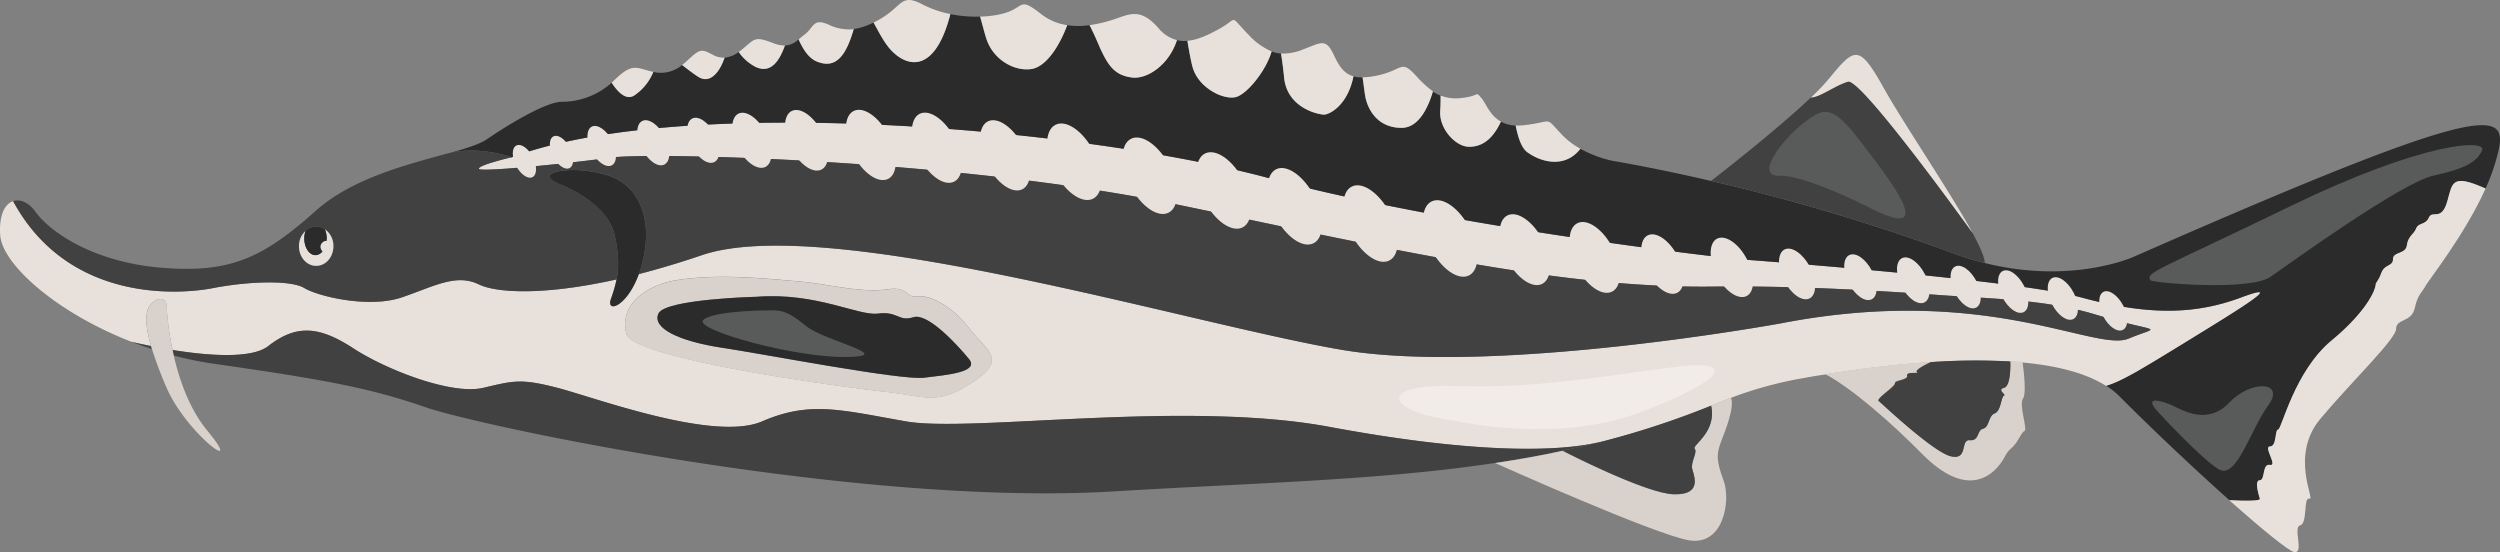 <svg xmlns="http://www.w3.org/2000/svg" viewBox="0 0 685.64 151.4"><rect x="0" y="0" width="685.64" height="151.4" fill="#808080" stroke="none"/><title>sterlet</title><g id="Layer_2" data-name="Layer 2"><g id="Ñëîé_2" data-name="Ñëîé 2"><path d="M91.43,67.54c0,3-2.1,5.37-4.72,5.37S82,70.5,82,67.54a5.61,5.61,0,0,1,1.78-4.19,4.34,4.34,0,0,1,2.94-1.18,4.17,4.17,0,0,1,2.39.74A5.5,5.5,0,0,1,91.43,67.54Z" style="fill:#3e494d"/><path d="M614.67,81.57c-12.41,4.65-25.13,5.07-43.91,0s-94.47-10.52-94.47-10.52-77-8.37-128.24-22.18-161-23.19-207.72-5.72c0,0-9.21,2.15-9,3.16s25.17-1.54,36.19-3.07,95.09.52,154.89,12.79c26,5.34,52,11.16,78.19,15.73,22.86,4,46,7.11,69.17,6.84,20.8-.25,41.58.83,62.33,2.33,14,1,28.88,1.18,42.46,5.29C592.71,91.7,593,89,583.81,92.86S545,77.69,488.38,88.69c0,0-78.72,14.37-120.54,7.23S226.66,58.38,192.49,70c-6.22,2.12-12,3.82-17.29,5.19-3.29,9-9,10.78-7.66,6.84a40.24,40.24,0,0,0,1.56-5.38C148.75,81.18,136,80.3,131.33,78c-6.28-3.07-12.12.5-21.12,3.57S87.28,81.34,83.46,79s-15.74-1.79-24.95,0C49.77,80.73,18.88,83.35,3.6,55.17c-2.23.74-3.91,3.72-3.55,9.3C.55,72.31,15.17,85.61,36,93.72l0,0c.33.07,2.38.57,5.41,1.16-1.67-5.78-1.7-9.48-.17-11.26,2.36-2.74,4.34-1.5,4.43,0A79.68,79.68,0,0,0,47.33,96c9.26,1.49,21.58,2.56,26.23-1.07,7.88-6.14,14.17-5.36,23.39.64s27,12.81,35.52,10.82,10.34-2.61,20.46,0,42.93,14.88,56.08,9.19,21.59-3.13,39.46,0,76.21-5.91,116,1.48c37.31,6.94,61.08,7.18,73.72,4.33,0,0,.06,0,.09,0l1.32-.32,1-.26a235.8,235.8,0,0,0,28.7-9.53c.83-.32,1.65-.66,2.47-1,1-.41,2-.81,3-1.19a107.16,107.16,0,0,1,19.5-5.34q2.53-.47,5.41-.92h.05l.89-.14c8.41-1.35,18.6-2.7,29-3.36a173.85,173.85,0,0,1,21.74-.17c1.15.08,2.27.15,3.39.26,9.14.85,17.24,2.81,22.93,6.46,4.11-1.17,9.51-4.46,20.46-11.17C615.3,84.1,627.08,76.94,614.67,81.57Zm-348,23.29c-9.67,6.4-12.59,3.83-24.05,2.56s-69-9-70.82-15.86c-1.45-5.58,1.69-9.51,5.78-11.93a22.58,22.58,0,0,1,7.75-2.78c11.33-1.81,23.12-.64,34.48.38,7.55.68,16.36,3.19,23.93,2.06,5.16-.77,5.16,2.56,7.65,2s8.76,1.54,14.16,8.44S276.35,98.46,266.68,104.86Z" style="fill:#e8e1db"/><path d="M41.69,95.76c-1.93-.63-3.83-1.3-5.67-2,.33.07,2.38.57,5.41,1.16C41.51,95.18,41.59,95.47,41.69,95.76Z" style="fill:#3e494d"/><path d="M438.19,121.35c-3.2.81-6.4,1.56-9.62,2.25-6.11,1.31-12.26,2.41-18.49,3.36-31.41,4.76-64.76,5.4-104.62,7.81-70.14,4.22-173.67-17.9-188.5-23s-26.08-7.41-58.24-12a97.94,97.94,0,0,1-11.06-2.24c-.12-.52-.23-1-.33-1.55,9.26,1.49,21.58,2.56,26.23-1.07,7.88-6.14,14.17-5.36,23.39.64s27,12.81,35.52,10.82,10.34-2.61,20.46,0,42.93,14.88,56.08,9.19,21.59-3.13,39.46,0,76.21-5.91,116,1.48C401.78,124,425.55,124.2,438.19,121.35Z" style="fill:#414142"/><path d="M684.34,44.65a56.38,56.38,0,0,1-2.66,7.06c-9.29-4.16-9.06-1.58-10.39,3.33-1.59,5.9-4.14,2.53-5.09,4.63s-2.86,1.27-3.5,3-2.22,2.1-2.55,4.63-3.81,1.69-3.81,3.79-2.23,1.26-3.19,3.79-1.58,2.53-1.58,3.37S649.66,85,639.48,93.4s-13.68,24.41-14.64,24.41-.31,4.63-2.23,4.63,2.23,5.47,0,5.06-1.26,4.2-2.79,4.2-.38,3.81,0,5.07c.2.69-4.31.62-8.4.41-8.93-8-20-18.3-30.16-28.5a20.63,20.63,0,0,0-3.6-2.87c4.11-1.17,9.51-4.46,20.46-11.17,17.18-10.54,29-17.7,16.55-13.07s-25.13,5.07-43.91,0-94.47-10.52-94.47-10.52-77-8.37-128.24-22.18-161-23.19-207.72-5.72c0,0-9.17-3.36-17.68-1,4.88-1.35,8.83-2.54,10.94-4,6.74-4.6,16.41-10.23,20.46-10.23a20.59,20.59,0,0,0,13.7-5.23c1.68,2.58,4.05,5.08,6.37,3.39a14.24,14.24,0,0,0,5.06-6.35,9,9,0,0,0,7.88-1.89c1.65,1.25,3.31,2.56,4.59,3.33,3.08,1.84,5.7-1.27,7.07-5.35a7.64,7.64,0,0,0,3.87-1.55h0a12.6,12.6,0,0,0,4.72,4.14c4.22,1.89,6.5-1.95,7.94-5.9A5.84,5.84,0,0,0,219,10.8c1.06,2.25,2.59,5.08,5,6.06,4.85,2,7.82-.91,10.11-8.88a17.25,17.25,0,0,0,5.44-1.81c1.36,2.43,2.94,5.61,4.84,7.62,4.62,4.86,12.1,6.21,16.23-9.93a35,35,0,0,0,8.16.69c.69,2.43,1.28,4.76,1.75,6.17,1.85,5.55,7.42,8.82,12.14,8.24,4.17-.51,7.81-6.24,10-12.06a20.24,20.24,0,0,0,6.12,0h0c1.1,2.12,2.14,4.57,2.92,6.31,2.2,4.8,4,7.48,8.75,8.05,4.28.52,10.2-3.65,12.29-10.26a8.54,8.54,0,0,0,2.89.2c.4,2.3.85,5,1.36,7,1.52,5.95,8.61,9.34,12,8.41,2.87-.79,8.05-6.86,9.74-12.5a9,9,0,0,0,2.57.58c.33,2,.62,4.25.85,6.58.83,8.44,9.43,10.17,10.94,10.17s6.46-2.42,8.08-10.51a8.53,8.53,0,0,0,2.48.29c.3,2.07.54,4.13.74,5.23.68,3.64,3.38,8.62,9.95,8.62,4.6,0,7.23-5.35,8.6-10a9.62,9.62,0,0,0,2.13,1.15c0,1.54,0,3.06-.11,4.25-.33,4.8,4.21,9.79,7.92,9.79,3.17,0,6.22-1.55,8.73-6.9a9,9,0,0,0,4.05,1.07c.59,3,1.49,6.11,3.25,7.36,4,2.84,10.36,4.36,14.5-1a31.63,31.63,0,0,0,8.7,3.29c8.6,1.49,17.76,3.36,27.12,5.54a550.09,550.09,0,0,1,66.19,19.74,78.83,78.83,0,0,0,8.85,2.76c23.86,6,40.78-1.64,40.78-1.64C688.57,25,688.57,30.05,684.34,44.65Z" style="fill:#2b2b2b"/><path d="M179.18,19.71a14.24,14.24,0,0,1-5.06,6.35c-2.32,1.69-4.69-.81-6.37-3.39l.69-.64c4.72-4.61,5.84-3.58,9.66-2.57C178.46,19.56,178.83,19.65,179.18,19.71Z" style="fill:#e8e1db"/><path d="M198.72,15.8c-1.37,4.08-4,7.19-7.07,5.35-1.28-.77-2.94-2.08-4.59-3.33a17,17,0,0,0,1.38-1.16c3.61-3.33,3.82-3.33,7.19-1.57A5.64,5.64,0,0,0,198.72,15.8Z" style="fill:#e8e1db"/><path d="M215.27,12.49c-1.44,4-3.72,7.79-7.94,5.9a12.6,12.6,0,0,1-4.72-4.14c.59-.43,1.2-.92,1.79-1.43,2.7-2.3,2.93-2.8,7.65-1A8.76,8.76,0,0,0,215.27,12.49Z" style="fill:#e8e1db"/><path d="M234.14,8c-2.29,8-5.26,10.84-10.11,8.88-2.44-1-4-3.81-5-6.06.48-.42,1-.86,1.59-1.31,2.7-2,2.25-4.6,6.53-2.8A12.85,12.85,0,0,0,234.14,8Z" style="fill:#e8e1db"/><path d="M260.65,3.86C256.52,20,249,18.65,244.42,13.79c-1.9-2-3.48-5.19-4.84-7.62.47-.22,1-.48,1.47-.76C247.56,1.82,246.89-2,253,1.21A28.72,28.72,0,0,0,260.65,3.86Z" style="fill:#e8e1db"/><path d="M292.7,6.9c-2.19,5.82-5.83,11.55-10,12.06-4.72.58-10.29-2.69-12.14-8.24-.47-1.41-1.06-3.74-1.75-6.17a27.66,27.66,0,0,0,5.73-.69c6.75-1.56,4.51-5.1,11,0A15.09,15.09,0,0,0,292.7,6.9Z" style="fill:#e8e1db"/><path d="M322.79,11c-2.09,6.61-8,10.78-12.29,10.26-4.75-.57-6.55-3.25-8.75-8C301,11.47,299.93,9,298.83,6.9a39.12,39.12,0,0,0,6.06-1.39c4.72-1.46,7.65-3.69,12.82,2.2A9.8,9.8,0,0,0,322.79,11Z" style="fill:#e8e1db"/><path d="M348.76,14.1c-1.69,5.64-6.87,11.71-9.74,12.5-3.37.93-10.46-2.46-12-8.41-.51-2-1-4.69-1.36-7,2.87-.23,5.8-1.67,8.67-3.24,5.61-3.07,2.47-4.08,8.31,1.8A18,18,0,0,0,348.76,14.1Z" style="fill:#e8e1db"/><path d="M371.2,20.92c-1.62,8.09-6.68,10.51-8.08,10.51S353,29.7,352.18,21.26c-.23-2.33-.52-4.62-.85-6.58a14.06,14.06,0,0,0,5.95-1.09c4.94-1.8,6.29-3.33,8.54,1.5C367.24,18.13,368.56,20.2,371.2,20.92Z" style="fill:#e8e1db"/><path d="M393,25.06c-1.37,4.65-4,10-8.6,10-6.57,0-9.27-5-9.95-8.62-.2-1.1-.44-3.16-.74-5.23a21.12,21.12,0,0,0,3.83-.46c7.42-1.53,6.52-4.6,10.79,0A29.47,29.47,0,0,0,393,25.06Z" style="fill:#e8e1db"/><path d="M411.64,33.35c-2.51,5.35-5.56,6.9-8.73,6.9-3.71,0-8.25-5-7.92-9.79.09-1.19.13-2.71.11-4.25a11.38,11.38,0,0,0,5.56.68c5.4-.52,3.83-2.06,5.62,0C407.49,28.25,408.5,31.61,411.64,33.35Z" style="fill:#e8e1db"/><path d="M433.44,40.79c-4.14,5.35-10.54,3.83-14.5,1-1.76-1.25-2.66-4.4-3.25-7.36a15.19,15.19,0,0,0,2.29-.09c8.54-1,5.39-2.59,10.56,2.77A20.61,20.61,0,0,0,433.44,40.79Z" style="fill:#e8e1db"/><path d="M681.68,51.71C676,64.36,666,76.93,665.25,78.35c-.85,1.69-2.13,2.24-3,6.18s-5.09,2.81-5.09,5.62-12.31,14.6-20.79,24.71-1.27,22.47-3,21.91-.42,6.73-2.53,7.3,1.26,7.87-1.7,7.3c-1.51-.29-8.51-6-17.78-14.19,4.09.21,8.6.28,8.4-.41-.38-1.26-1.52-5.07,0-5.07s.57-4.63,2.79-4.2-1.9-5.06,0-5.06,1.29-4.63,2.23-4.63,4.47-16,14.64-24.41,12.09-14.34,12.09-15.19.64-.84,1.58-3.37,3.19-1.69,3.19-3.79,3.5-1.27,3.81-3.79,1.92-3,2.55-4.63,2.55-.84,3.5-3,3.5,1.27,5.09-4.63C672.62,50.13,672.39,47.55,681.68,51.71Z" style="fill:#e8e1db"/><path d="M574.58,86.22c-13.58-4.11-28.51-4.29-42.46-5.29-20.75-1.5-41.53-2.58-62.33-2.33-23.17.27-46.31-2.85-69.17-6.84C374.47,67.19,348.47,61.37,322.43,56c-59.8-12.27-143.87-14.32-154.89-12.79s-36,4.1-36.19,3.07,9-3.16,9-3.16-9.17-3.36-17.68-1a.38.38,0,0,0-.1,0c-10.73,3-25.94,6.73-35.94,15.67C72,70.85,63,75,44.12,73.41s-30.58-10-34.4-15.34c-1.78-2.51-4.17-3.57-6.12-2.9C18.88,83.35,49.77,80.73,58.51,79c9.21-1.79,21.12-2.3,24.95,0s17.75,5.62,26.75,2.55S125.05,75,131.33,78c4.71,2.28,17.42,3.16,37.77-1.38.61-3.06.68-6.74-.55-12.23-2-9-14.84-13.81-14.84-13.81s-3.37-1.15-2.86-2.5,7.76-2.48,15.85,0,12.48,11.32,9.6,23.4a29.71,29.71,0,0,1-1.1,3.68c5.31-1.37,11.07-3.07,17.29-5.19C226.66,58.38,326,88.75,367.84,95.92s120.54-7.23,120.54-7.23c56.62-11,86.2,8,95.43,4.17S592.71,91.7,574.58,86.22ZM86.71,72.91c-2.6,0-4.72-2.41-4.72-5.37a5.61,5.61,0,0,1,1.78-4.19,4.34,4.34,0,0,1,2.94-1.18,4.17,4.17,0,0,1,2.39.74,5.5,5.5,0,0,1,2.33,4.63C91.43,70.5,89.33,72.91,86.71,72.91Z" style="fill:#414142"/><path d="M555.21,118.23c-1,.42-1.62,3-3.53,4.64s-1.53,2.53-3.63,5-8.78,8.86-20.87-3.35c-8.67-8.78-19.18-17.92-26.6-21.94,8.41-1.35,18.6-2.7,29-3.36,0,0-4.64,2.12-3.85,2.75s-3-.2-2.69,1-3.51,1.26-3.35,2.11-5.25,4.21-4.45,4.84,15,14.12,19.84,15.17,2.43-4.63,5.13-4.43,1.91-2.73,3.65-3.16,1.43-3.57,3.19-4.2,1.75-4.63,2.54-4.85-2.06-1.66,0-2.19,1.73-7.26,1.73-7.26c1.15.08,2.27.15,3.39.26.44,3.45,1,8.9.13,10C553.59,111.07,556.2,117.81,555.21,118.23Z" style="fill:#d9d1cc"/><path d="M549.61,108.54c-.79.22-.79,4.22-2.54,4.85s-1.43,3.79-3.19,4.2-.94,3.38-3.65,3.16-.33,5.48-5.13,4.43S516.05,110.64,515.26,110s4.61-4,4.45-4.84,3.66-.85,3.35-2.11,3.49-.41,2.69-1,3.85-2.75,3.85-2.75a173.85,173.85,0,0,1,21.74-.17s.34,6.72-1.73,7.26S550.41,108.33,549.61,108.54Z" style="fill:#414142"/><path d="M544.3,72.12a78.83,78.83,0,0,1-8.85-2.76,550.09,550.09,0,0,0-66.19-19.74s17.47-13.44,27.38-22.88c2.55-.1,6.53-3.29,10.15-4.35S540.05,62.63,541,63.9l0,0C543.1,67.84,544.41,70.81,544.3,72.12Z" style="fill:#414142"/><path d="M541,63.9c-.9-1.27-30.6-42.55-34.16-41.51s-7.6,4.25-10.15,4.35a62.82,62.82,0,0,0,4.78-5c7.15-8.64,8.27-9.91,15.11,2.31C521.63,33.18,534.76,52.51,541,63.9Z" style="fill:#e8e1db"/><path d="M265.56,89.78c-5.4-6.9-11.7-9-14.16-8.44s-2.49-2.82-7.65-2c-7.57,1.13-16.38-1.38-23.93-2.06-11.36-1-23.15-2.19-34.48-.38a22.58,22.58,0,0,0-7.75,2.78c-4.09,2.42-7.23,6.35-5.78,11.93,1.8,6.9,59.35,14.57,70.82,15.86s14.38,3.84,24.05-2.56S271,96.68,265.56,89.78Zm-12.14,13.81c-6.3.76-43.39-6.4-55.3-8.2S178.77,90,180.58,86s27-4.61,27-4.61C224,80.16,235.43,86.71,240.82,86s5.63,2.3,9.67,1,12.37,7.93,15.28,11.5S259.7,102.82,253.42,103.59Z" style="fill:#d9d1cc"/><path d="M253.42,103.59c-6.3.76-43.39-6.4-55.3-8.2S178.77,90,180.58,86s27-4.61,27-4.61C224,80.16,235.43,86.71,240.82,86s5.63,2.3,9.67,1,12.37,7.93,15.28,11.5S259.7,102.82,253.42,103.59Z" style="fill:#2b2b2b"/><path d="M45.69,106.35a105,105,0,0,1-4-10.59c-.1-.29-.18-.58-.26-.86-1.67-5.78-1.7-9.48-.17-11.26,2.36-2.74,4.34-1.5,4.43,0A79.68,79.68,0,0,0,47.33,96c.1.51.21,1,.33,1.55,1.56,6.77,4.33,14.68,9.27,20.65C67.49,130.94,51.14,118.94,45.69,106.35Z" style="fill:#d9d1cc"/><path d="M91.43,67.54c0,3-2.1,5.37-4.72,5.37S82,70.5,82,67.54a5.61,5.61,0,0,1,1.78-4.19,6.54,6.54,0,0,0-.32,2c0,2.54,1.38,4.6,3.06,4.6s3.08-2.06,3.08-4.6a6.18,6.18,0,0,0-.49-2.47A5.5,5.5,0,0,1,91.43,67.54Z" style="fill:#e8e1db"/><path d="M89.59,65.38c0,2.54-1.38,4.6-3.08,4.6s-3.06-2.06-3.06-4.6a6.54,6.54,0,0,1,.32-2,4.34,4.34,0,0,1,2.94-1.18,4.17,4.17,0,0,1,2.39.74A6.18,6.18,0,0,1,89.59,65.38Z" style="fill:#2b2b2b"/><path d="M176.3,71.5a29.71,29.71,0,0,1-1.1,3.68c-3.29,9-9,10.78-7.66,6.84a40.24,40.24,0,0,0,1.56-5.38c.61-3.06.68-6.74-.55-12.23-2-9-14.84-13.81-14.84-13.81s-3.37-1.15-2.86-2.5,7.76-2.48,15.85,0S179.18,59.42,176.3,71.5Z" style="fill:#2b2b2b"/><path d="M472.72,131.81c2,5.49,0,17.92-9.45,16.38S410.08,127,410.08,127c6.23-.95,12.38-2,18.49-3.36,0,0,22.74,11.75,30.5,11.94s5.55-4.93,5.05-6.87,1.51-4.67.66-5.62,6.1-4.52,4.48-11.84c.83-.32,1.65-.66,2.47-1,1-.41,2-.81,3-1.19,1,2.62-1.34,8.49-2.69,12S470.69,126.33,472.72,131.81Z" style="fill:#d9d1cc"/><path d="M464.78,123.05c.85,1-1.17,3.67-.66,5.62s2.7,7.07-5.05,6.87-30.5-11.94-30.5-11.94c3.22-.69,6.42-1.44,9.62-2.25,0,0,.06,0,.09,0,.46-.09.89-.22,1.32-.32l1-.26a235.8,235.8,0,0,0,28.7-9.53C470.88,118.53,464,122.12,464.78,123.05Z" style="fill:#414142"/><path d="M87.9,67.54a1.7,1.7,0,1,1,1.69,1.91A1.82,1.82,0,0,1,87.9,67.54Z" style="fill:#e8e1db"/><path d="M146.12,43.07c1.23,2.4,1.19,4.87-.08,5.51s-3.3-.76-4.52-3.16-1.18-4.87.09-5.51S144.9,40.67,146.12,43.07Z" style="fill:#e8e1db"/><path d="M156.29,40.58c1.23,2.4,1.19,4.86-.08,5.51s-3.3-.77-4.52-3.16-1.18-4.87.09-5.52S155.07,38.18,156.29,40.58Z" style="fill:#e8e1db"/><path d="M167.86,38.6c1.5,2.94,1.45,6-.11,6.76s-4-.94-5.54-3.88-1.45-6,.11-6.76S166.36,35.66,167.86,38.6Z" style="fill:#e8e1db"/><path d="M182.34,37.53c1.68,3.3,1.63,6.69-.12,7.59s-4.53-1.06-6.21-4.36-1.63-6.69.12-7.58S180.66,34.24,182.34,37.53Z" style="fill:#e8e1db"/><path d="M196.05,36.86c1.69,3.3,1.63,6.69-.12,7.58s-4.52-1-6.21-4.35-1.62-6.69.12-7.58S194.37,33.57,196.05,36.86Z" style="fill:#e8e1db"/><path d="M210.08,36.5c2.06,4,2,8.18-.14,9.27s-5.54-1.29-7.59-5.32-2-8.18.14-9.27S208,32.48,210.08,36.5Z" style="fill:#e8e1db"/><path d="M225.46,36.31c2.26,4.43,2.19,9-.16,10.19s-6.09-1.42-8.35-5.85-2.19-9,.16-10.2S223.2,31.87,225.46,36.31Z" style="fill:#e8e1db"/><path d="M243.77,37.23c2.62,5.14,2.54,10.43-.18,11.82s-7.06-1.65-9.68-6.79-2.53-10.42.19-11.81S241.15,32.1,243.77,37.23Z" style="fill:#e8e1db"/><path d="M261.89,38c2.62,5.13,2.53,10.42-.19,11.81s-7-1.64-9.67-6.78-2.54-10.42.18-11.81S259.27,32.9,261.89,38Z" style="fill:#e8e1db"/><path d="M280.58,40.08c2.62,5.14,2.54,10.43-.18,11.82s-7.06-1.65-9.68-6.78-2.54-10.43.19-11.82S278,35,280.58,40.08Z" style="fill:#e8e1db"/><path d="M300,41.62c2.85,5.59,2.76,11.35-.21,12.87s-7.68-1.8-10.54-7.39-2.76-11.35.21-12.87S297.13,36,300,41.62Z" style="fill:#e8e1db"/><path d="M320.71,45.45c2.85,5.6,2.76,11.36-.21,12.87s-7.68-1.79-10.53-7.38-2.77-11.36.2-12.87S317.85,39.86,320.71,45.45Z" style="fill:#e8e1db"/><path d="M341,49.49c2.86,5.6,2.77,11.36-.2,12.87s-7.68-1.79-10.54-7.39-2.76-11.35.2-12.86S338.18,43.9,341,49.49Z" style="fill:#e8e1db"/><path d="M360.46,53.84c2.86,5.59,2.77,11.36-.2,12.87s-7.68-1.8-10.54-7.39S347,48,349.92,46.45,357.61,48.25,360.46,53.84Z" style="fill:#e8e1db"/><path d="M381.25,58.57c2.85,5.59,2.76,11.35-.21,12.87s-7.68-1.8-10.54-7.39-2.76-11.35.21-12.87S378.39,53,381.25,58.57Z" style="fill:#e8e1db"/><path d="M403.1,62.66c2.86,5.59,2.77,11.36-.2,12.87s-7.68-1.8-10.54-7.39-2.76-11.35.21-12.87S400.25,57.07,403.1,62.66Z" style="fill:#e8e1db"/><path d="M423.16,65.93c2.64,5.18,2.56,10.51-.19,11.92s-7.11-1.67-9.76-6.84-2.56-10.52.19-11.92S420.52,60.75,423.16,65.93Z" style="fill:#e8e1db"/><path d="M442.33,68.06c2.64,5.18,2.56,10.51-.19,11.91s-7.11-1.66-9.75-6.84-2.56-10.51.19-11.91S439.69,62.88,442.33,68.06Z" style="fill:#e8e1db"/><path d="M460.13,70.31c2.23,4.36,2.15,8.86-.16,10s-6-1.4-8.22-5.77-2.16-8.85.16-10S457.9,65.94,460.13,70.31Z" style="fill:#e8e1db"/><path d="M479.16,71.2c2.23,4.37,2.16,8.86-.16,10s-6-1.4-8.22-5.76-2.15-8.86.16-10S476.94,66.84,479.16,71.2Z" style="fill:#e8e1db"/><path d="M496.43,73.31c1.89,3.71,1.83,7.53-.14,8.53s-5.09-1.19-7-4.89-1.83-7.53.13-8.53S494.54,69.61,496.43,73.31Z" style="fill:#e8e1db"/><path d="M513.45,74.39c1.71,3.34,1.65,6.79-.12,7.69s-4.6-1.07-6.3-4.42-1.65-6.79.12-7.69S511.74,71,513.45,74.39Z" style="fill:#e8e1db"/><path d="M527.93,75.23c1.7,3.35,1.65,6.79-.12,7.7s-4.6-1.08-6.31-4.42-1.65-6.79.13-7.7S526.22,71.89,527.93,75.23Z" style="fill:#e8e1db"/><path d="M542.09,77.2c1.58,3.11,1.53,6.31-.12,7.16s-4.27-1-5.86-4.11-1.54-6.32.11-7.16S540.5,74.08,542.09,77.2Z" style="fill:#e8e1db"/><path d="M555.12,78.44c1.59,3.11,1.54,6.32-.11,7.16s-4.27-1-5.86-4.11-1.54-6.32.11-7.16S553.54,75.33,555.12,78.44Z" style="fill:#e8e1db"/><path d="M568.74,80.34c1.59,3.11,1.53,6.32-.12,7.16s-4.27-1-5.86-4.11-1.54-6.32.11-7.16S567.15,77.23,568.74,80.34Z" style="fill:#e8e1db"/><path d="M582.32,83.84c1.47,2.88,1.42,5.85-.1,6.63s-4-.93-5.43-3.81-1.42-5.85.1-6.62S580.85,81,582.32,83.84Z" style="fill:#e8e1db"/><path d="M211.58,85.12h-.8c-3.25,0-15.48.35-17.89,2.62C190.1,90.38,217.63,98.08,232,97.91s-5.81-4.37-10.8-8.41S214.49,85.07,211.58,85.12Z" style="fill:#595b5b"/><path d="M512,56.58s-17-8.62-24-8.39.9-10,6.51-14.33,7.76-5.56,15.8,5S532.53,67.3,512,56.58Z" style="fill:#595b5b"/><path d="M589.77,76.87c.43.65,27.13,3.12,33-1s36-25.84,44.63-27.71,11.92-3.76,13.32-6.9-15.89-2.5-52.58,15.29S588.35,74.69,589.77,76.87Z" style="fill:#595b5b"/><path d="M591.89,113s11.68,12.74,16.59,15.7,8.65-10.77,13.56-17.46-4.65-7.16-10.62-.85-12.75,2.16-15.56.85S587.47,108.31,591.89,113Z" style="fill:#595b5b"/><path d="M399.56,115.45s27.17,6.45,50.56-2.48S476,98.73,460.55,100.51s-37.86,6.18-61,5.39S380.63,113.25,399.56,115.45Z" style="fill:#f2ece9"/></g></g></svg>